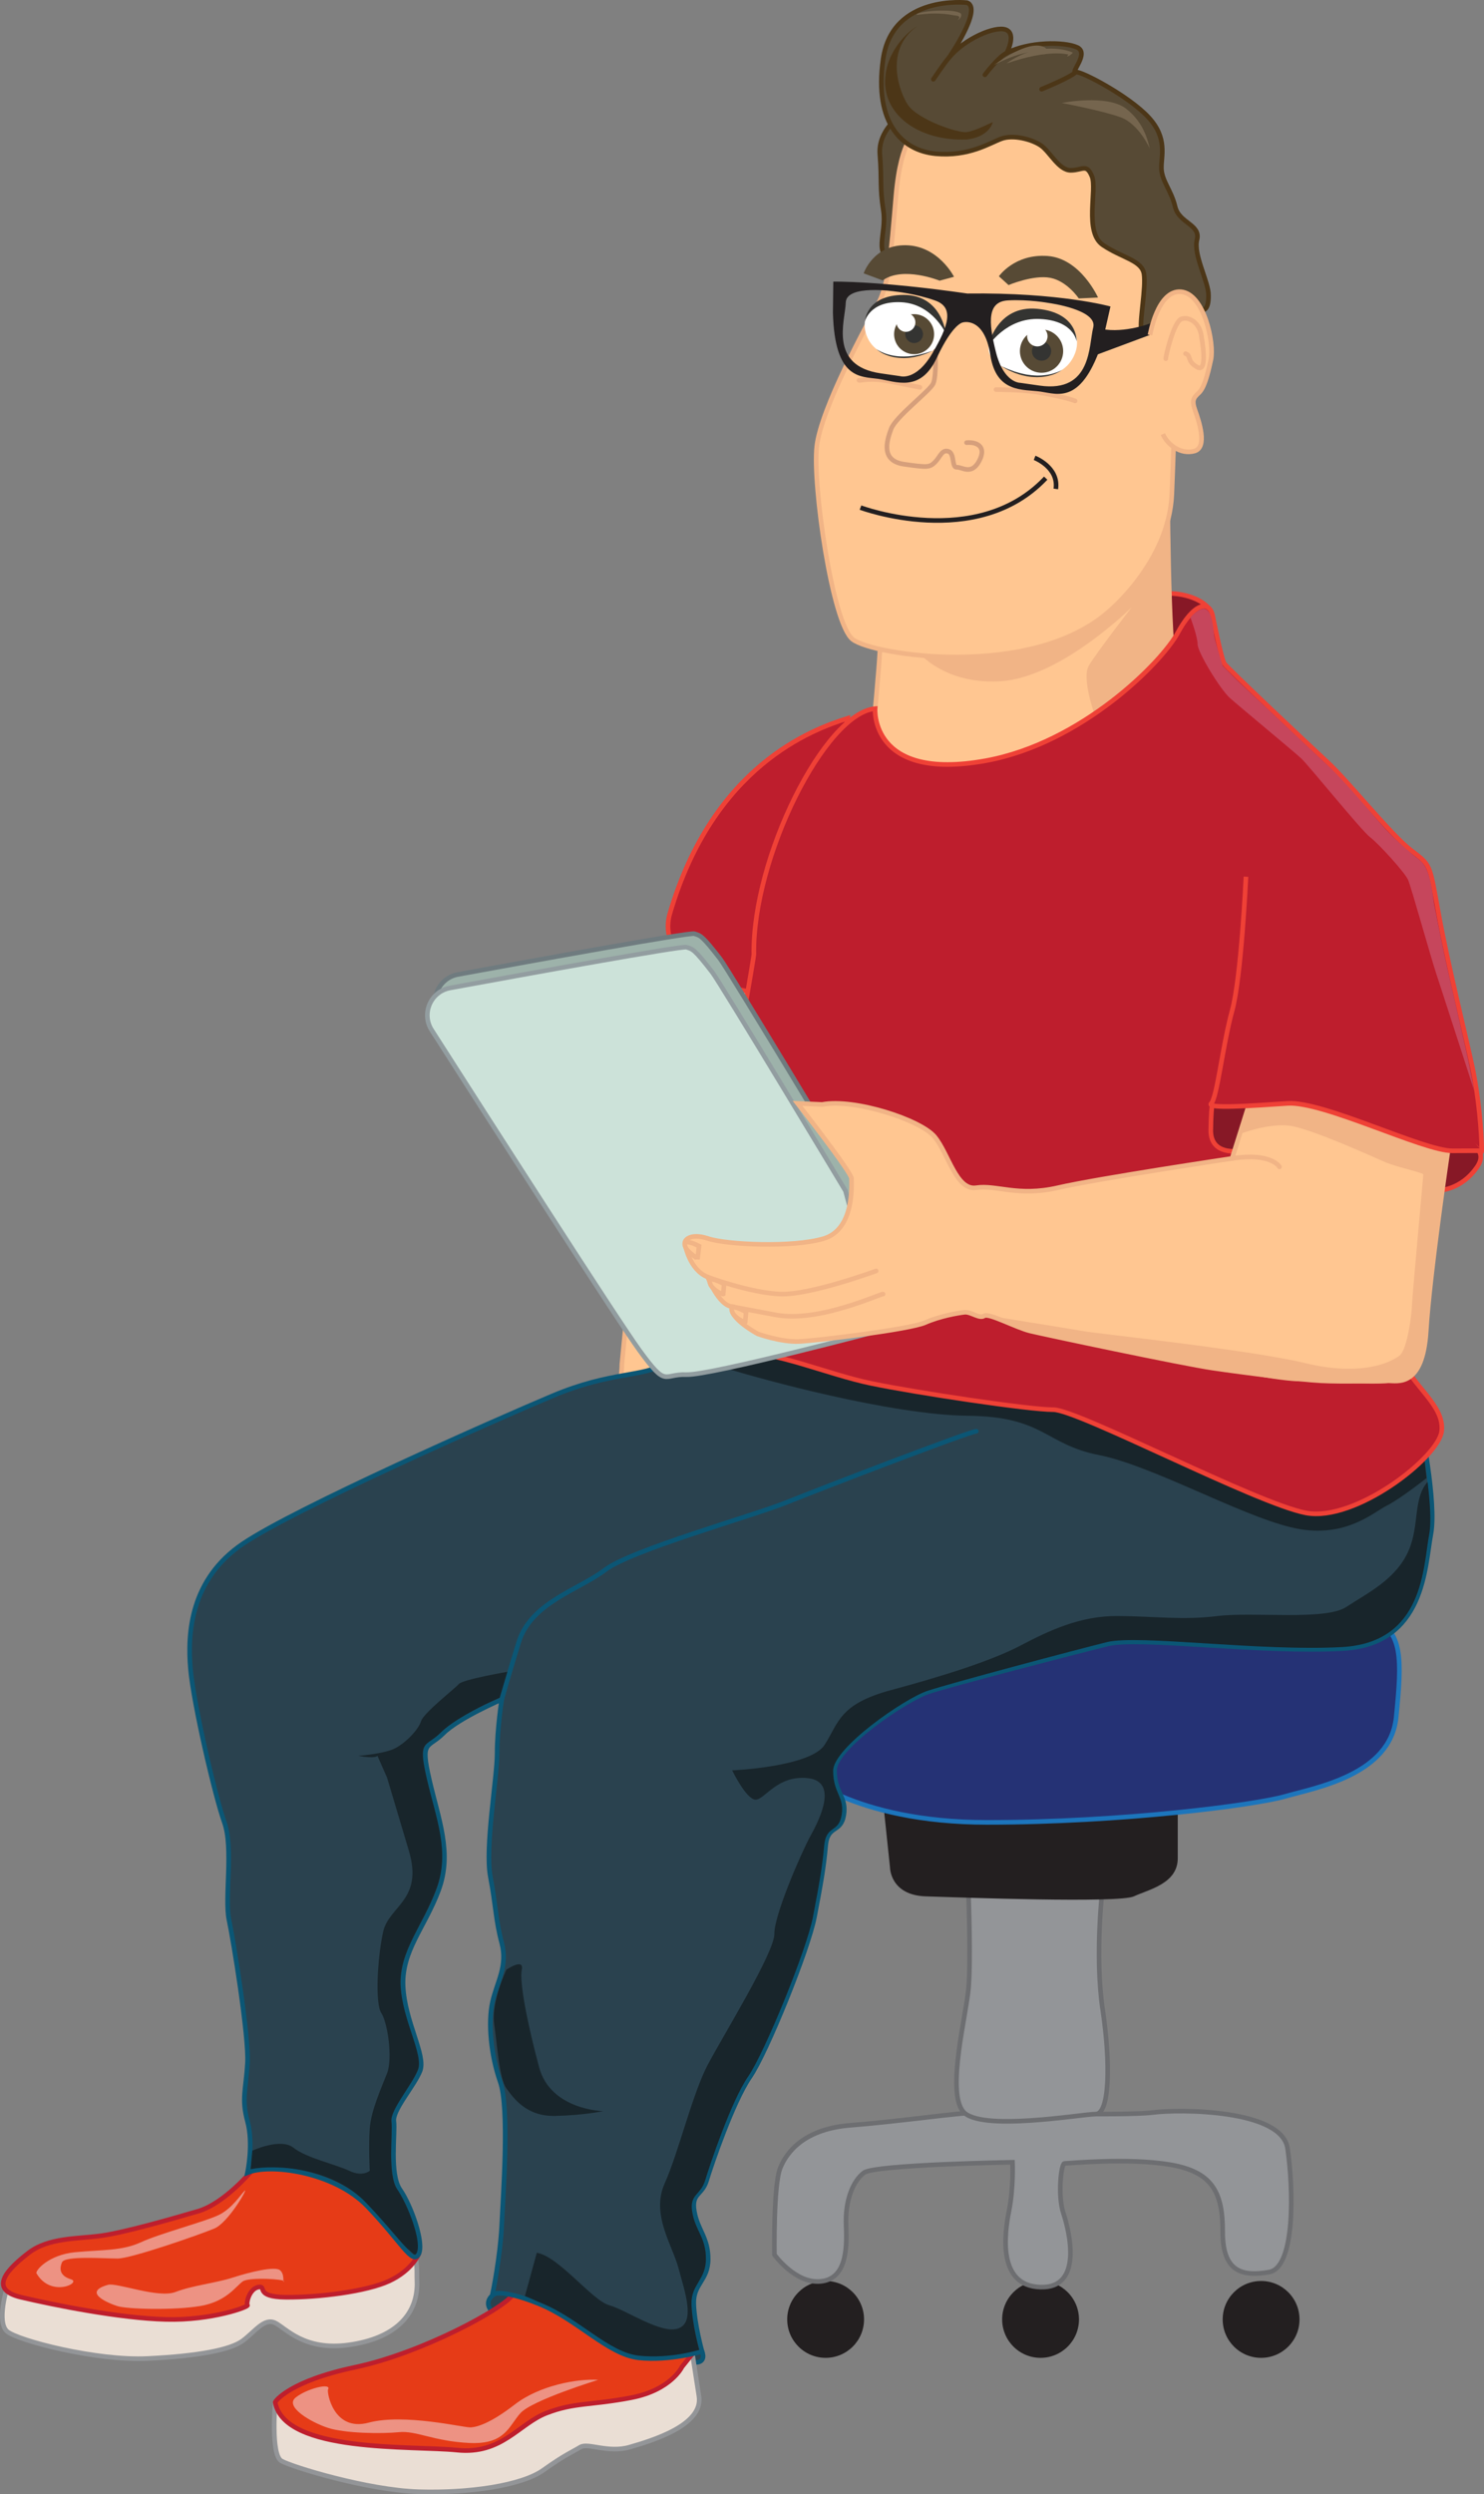 <?xml version="1.0" encoding="utf-8"?>
<!-- Generator: Adobe Illustrator 19.0.0, SVG Export Plug-In . SVG Version: 6.00 Build 0)  -->
<svg version="1.1" id="Capa_1" xmlns="http://www.w3.org/2000/svg" xmlns:xlink="http://www.w3.org/1999/xlink" x="0px" y="0px"
	 viewBox="0 0 321.994 541" style="enable-background:new 0 0 321.994 541;" xml:space="preserve">
<rect x="0" y="0" width="321.994" height="541" fill="#808080" stroke="none"/>
<style type="text/css">
	.st0{fill:#FFC691;stroke:#F1B486;stroke-miterlimit:10;}
	.st1{fill:#F1B486;}
	.st2{fill:none;stroke:#F1B486;stroke-linecap:round;stroke-linejoin:round;stroke-miterlimit:10;}
	.st3{fill:#BE1E2D;stroke:#EF4136;stroke-miterlimit:10;}
	.st4{fill:#871826;stroke:#EF4136;stroke-miterlimit:10;}
	.st5{fill:#2A424F;stroke:#0B5675;stroke-miterlimit:10;}
	.st6{fill:#574A35;stroke:#4C3617;stroke-miterlimit:10;}
	.st7{fill:#EADED4;stroke:#939598;stroke-miterlimit:10;}
	.st8{fill:#574A35;}
	.st9{fill:#231F20;}
	.st10{fill:#939598;stroke:#6D6E71;stroke-miterlimit:10;}
	.st11{fill:#E63B17;stroke:#BE1E2D;stroke-miterlimit:10;}
	.st12{fill:#253275;stroke:#1C75BC;stroke-miterlimit:10;}
	.st13{fill:#18252B;}
	.st14{fill:none;stroke:#0B5675;stroke-linecap:round;stroke-linejoin:round;stroke-miterlimit:10;}
	.st15{fill:#9DB2AA;stroke:#6F7B7F;stroke-miterlimit:10;}
	.st16{fill:#CCE2D9;stroke:#929DA0;stroke-miterlimit:10;}
	.st17{fill:none;stroke:#231F20;stroke-miterlimit:10;}
	.st18{fill:none;stroke:#4C3617;stroke-linecap:round;stroke-linejoin:round;stroke-miterlimit:10;}
	.st19{fill:#FFFFFF;}
	.st20{fill:#343432;}
	.st21{fill:#FFC691;stroke:#F1B486;stroke-linecap:round;stroke-linejoin:round;stroke-miterlimit:10;}
	.st22{fill:none;stroke:#D69F7B;stroke-linecap:round;stroke-linejoin:round;stroke-miterlimit:10;}
	.st23{fill:#75654E;}
	.st24{fill:#4C3617;}
	.st25{fill:#C6465C;}
	.st26{fill:#ED9283;}
</style>
<g id="XMLID_154_">
	<g id="XMLID_1_">
		<path id="XMLID_11_" class="st0" d="M139.253,358.731c-0.436-0.83-13.943-9.443-14.438-9.866
			c-0.496-0.423-8.15-3.501-6.389-10.277c1.761-6.776,13.912-36.672,15.204-37.286
			c1.292-0.614,1.31-5.448,1.31-5.448s9.596-102.771,16.936-109.736c7.341-6.965,17.016-20.71,30.414-9.619
			c13.398,11.092,14.183,20.886,8.887,31.504c-5.297,10.618-23.978,76.171-27.471,80.621
			c-3.493,4.449-6.536,14.415-10.767,17.382c0,0,9.793,6.605,4.414,16.297c0,0-3.251,6.853-4.744,5.587
			c0,0,2.039,0.958,4.334,2.621c0,0,4.997-10.587,10.523-9.033c0,0,2.432,10.907-3.91,16.36
			c0,0,0.134,3.537-2.664,5.153c0,0-0.297,4.311-3.743,4.237c0,0-8.683,6.031-12.817,4.518
			c0,0,2.776,3.784,0.284,5.375C142.122,358.711,139.253,358.731,139.253,358.731z"/>
		<path id="XMLID_7_" class="st1" d="M155.586,324.199c0,0,2.747-3.962,1.613-5.734
			c-1.133-1.772-2.621-7.094-5.062-9.166c-2.44-2.072-3.619-3.073-3.619-3.073s3.6-1.61,4.619-2.571
			c1.019-0.961,4.321-8.912,5.404-10.427s3.079-5.299,3.662-6.224c0.583-0.925,2.917-8.125,3.498-8.799
			c0.581-0.674,2.137-4.766,2.137-4.766l1.893,1.607c0,0-3.999,9.475-4.664,10.737
			c-0.665,1.261-8.117,14.873-8.484,15.726c-0.428,0.994-2.554,3.693-2.554,3.693l-1.054,1.016
			c0,0,3.037,2.202,4.06,4.109C158.06,312.232,161.717,317.23,155.586,324.199z"/>
		<path id="XMLID_6_" class="st2" d="M130.385,339.618c0,0,11.534,10.935,13.945,12.127"/>
		<path id="XMLID_5_" class="st2" d="M139.619,337.476c0,0,5.106,7.758,8.792,9.463s10.899-2.483,12.48-3.948"/>
		<path id="XMLID_4_" class="st2" d="M142.137,334.512c0,0,7.642,8.802,9.777,8.303
			c2.135-0.499,9.444-2.369,11.641-4.977"/>
		<path id="XMLID_3_" class="st2" d="M148.9,330.241c0,0,0.719-2.526,4.381-1.129
			c3.662,1.398,5.602,1.335,4.277,3.632"/>
		<path id="XMLID_2_" class="st2" d="M138.218,299.494c0,0-3.655,0.343-4.588,1.808"/>
	</g>
	<path id="XMLID_15_" class="st3" d="M145.333,198.188c-2.029,6.912,3.875,14.366,16.561,16.77
		c12.685,2.404,21.999-59.155,21.999-59.155C176.266,158.221,154.776,166.011,145.333,198.188z"/>
	<path id="XMLID_139_" class="st4" d="M262.712,136.386c0,4.239-4.066,7.675-9.08,7.675c-5.015,0-9.08-3.436-9.08-7.675
		s0-9.365,9.08-7.675C258.647,128.711,264.957,131.487,262.712,136.386z"/>
	<path id="XMLID_138_" class="st5" d="M149.473,508.452c0.163-0.048,2.349,0.408,2.85,1.582
		c0.46,1.078,0.375,2.493-1.651,2.363c-2.027-0.131-2.789-0.131-2.92-1.198
		C147.621,510.13,149.044,508.577,149.473,508.452z"/>
	<ellipse id="XMLID_137_" class="st5" cx="109.917" cy="499.621" rx="3.975" ry="2.729"/>
	<path id="XMLID_73_" class="st6" d="M197.416,23.497c0,0-6.986,3.815-6.51,9.946c0.477,6.131-0.05,6.973,0.763,12.227
		s-2.582,9.88,2.743,10.818c5.325,0.938,11.543-4.303,12.87-5.959S202.49,22,197.416,23.497z"/>
	<path id="XMLID_136_" class="st7" d="M59.714,521.067c0,0-1.003,11.367,1.337,12.704
		c2.34,1.337,18.768,6.352,29.778,6.687s22.377-1.337,27.058-4.681c4.681-3.343,6.352-3.97,8.024-4.994
		c1.672-1.024,6.018,1.358,10.699,0c4.681-1.358,16.048-4.702,15.045-11.054c-1.003-6.352-1.408-9.176-1.408-9.176
		l-14.975-14.474c0,0-20.248,1.912-21.536,1.659c-1.289-0.253-6.873,5.215-6.873,5.215s-13.717,5.887-20.738,8.657
		C79.105,514.38,64.797,519.376,59.714,521.067z"/>
	<path id="XMLID_72_" class="st0" d="M253.413,102.247c-0.191,0.728,0.081,39.477,1.575,43.08
		c1.495,3.602-17.929,28.288-21.572,27.352c-3.643-0.935-45.486,1.587-45.486,1.587s3.416-33.952,2.986-34.785
		s27.806-7.697,28.597-7.749s24.187-9.219,25.18-11.033C245.687,118.887,253.413,102.247,253.413,102.247z"/>
	<path id="XMLID_135_" class="st8" d="M263.131,133.592"/>
	<circle id="XMLID_134_" class="st9" cx="273.63" cy="503.083" r="8.335"/>
	<circle id="XMLID_133_" class="st9" cx="225.78" cy="503.083" r="8.335"/>
	<path id="XMLID_71_" class="st1" d="M253.327,105.461c0,0,0.14,36.481,1.185,37.253
		c1.045,0.771,0.528,6.12,0.499,6.902c-0.028,0.783-17.484,5.396-17.484,5.396s-2.884-7.871-1.285-10.605
		c1.599-2.735,9.324-12.721,9.324-12.721s-15.472,15.453-28.729,16.093c-13.258,0.64-18.154-7.353-19.346-7.665
		s6.296-7.712,6.296-7.712s23-7.047,23.899-7.518C228.584,124.414,253.327,105.461,253.327,105.461z"/>
	<circle id="XMLID_132_" class="st9" cx="179.142" cy="503.083" r="8.335"/>
	<path id="XMLID_131_" class="st10" d="M168.036,489.055c0,0-0.251-15.045,1.254-18.806
		c1.504-3.761,5.516-8.525,15.296-9.278c9.779-0.752,23.821-2.758,27.331-2.758c3.51,0,32.346,0.752,38.114,0
		c5.767-0.752,28.084-0.752,29.337,7.773c1.254,8.525,1.755,25.827-4.012,26.83c-5.767,1.003-10.092,0-10.061-8.776
		c0.031-8.776-2.477-13.039-11.503-14.543c-9.027-1.504-22.066-0.251-22.818-0.251
		c-0.752,0-1.504,7.021-0.251,10.782c1.254,3.761,4.405,16.299-4.944,16.048
		c-9.349-0.251-7.844-11.534-6.841-16.549s0.752-10.531,0.752-10.531s-29.824,0.501-32.214,2.257
		c-2.389,1.755-4.145,6.018-3.894,11.534s-0.149,11.563-5.591,12.05
		C172.55,495.324,168.036,489.055,168.036,489.055z"/>
	<path id="XMLID_130_" class="st10" d="M210.162,411.574c0,0,0.501,13.54,0,19.558
		c-0.501,6.018-4.764,22.208-1.254,26.776c3.51,4.568,25.827,0.645,28.837,0.639s3.259-10.965,1.504-22.7
		s0-26.529,0-26.529S210.01,406.066,210.162,411.574z"/>
	<path id="XMLID_129_" class="st9" d="M191.607,390.762l1.504,14.293c0,0,0,6.018,7.773,6.269
		c7.773,0.251,41.875,1.504,45.135,0c3.26-1.504,9.528-2.758,9.528-8.275s0-12.287,0-12.287l-31.608-6.77
		L191.607,390.762z"/>
	<path id="XMLID_128_" class="st7" d="M1.54,496.079c0,0-2.34,7.602,0,9.608s19.391,6.408,30.424,5.879
		c11.033-0.529,18.054-1.867,20.729-3.873s4.681-5.023,7.021-3.849c2.34,1.174,6.269,6.106,15.965,4.768
		c9.696-1.337,15.12-6.352,14.792-13.874c-0.106-2.419,0.336-4.598-1.429-7.597
		c-1.949-3.313-9.018-1.973-10.271-2.182c-2.006-0.334-25.409,3.009-26.412,3.009c-1.003,0-31.093,8.111-31.093,8.111
		H1.54z"/>
	<path id="XMLID_127_" class="st11" d="M147.977,513.377c0,0-2.34,5.015-11.033,6.687
		c-8.693,1.672-12.37,1.003-18.388,3.343c-6.018,2.34-9.696,9.027-19.391,8.024
		c-9.691-1.002-37.417,0.667-39.448-10.347c-0.002-0.01-0.021-0.009-0.02-0.019
		c0.014-0.205,3.014-4.57,17.336-7.601c14.69-3.109,32.437-12.863,34.138-15.669
		c1.701-2.806,8.92,4.208,14.446,5.288s9.165,8.29,13.689,7.704c5.263-0.681,10.941-0.234,10.941-0.234
		L147.977,513.377z"/>
	<path id="XMLID_126_" class="st11" d="M54.492,470.972c0,0-5.811,6.966-11.494,8.638
		c-5.684,1.672-16.048,4.634-21.063,5.326s-11.367,0.358-15.713,3.701c-4.346,3.343-9.027,7.905-1.672,9.636
		s21.397,4.545,31.427,4.81s18.054-2.744,17.72-3.079c-0.334-0.334,0.334-3.503,2.34-3.925
		c2.006-0.422-1.003,2.134,6.018,2.193s17.45-1.217,22.4-3.525c4.95-2.308,6.352-5.777,6.352-5.777
		s-13.521-15.271-20.73-17.021C60.089,468.284,54.492,470.972,54.492,470.972z"/>
	<path id="XMLID_125_" class="st12" d="M173.051,383.992c0,0,11.785,11.284,41.123,11.284s58.173-3.761,64.693-5.642
		c6.519-1.881,22.818-4.639,24.072-17.176s1.504-18.806-5.266-21.314c-6.77-2.507-93.278,3.26-93.278,3.26
		L173.051,383.992z"/>
	<path id="XMLID_124_" class="st5" d="M308.121,308.433c0,0,3.678,17.385,2.34,24.406s-1.337,23.737-19.057,24.74
		c-17.72,1.003-44.28-2.675-51.059-1.003c-6.78,1.672-33.86,8.693-38.875,10.364
		c-5.015,1.672-20.402,12.093-20.394,17.051c0.008,4.958,2.675,5.684,2.006,9.696
		c-0.669,4.012-3.533,2.006-3.939,6.687c-0.407,4.681-1.075,8.358-2.413,15.379
		c-1.337,7.021-10.364,29.421-14.042,34.77c-3.678,5.349-8.358,19.057-9.361,22.4s-3.343,2.675-2.675,6.687
		c0.669,4.012,3.009,5.684,3.009,10.364c0,4.681-3.245,5.349-3.127,9.696s1.79,10.364,1.79,10.364
		s-7.021,2.099-13.707,1.384s-13.373-8.405-21.731-11.748c-8.358-3.343-10.03-2.006-10.03-2.006
		s1.672-8.024,2.006-15.045c0.334-7.021,1.672-25.409-0.334-31.093c-2.006-5.684-2.675-12.838-1.672-17.285
		c1.003-4.447,3.343-7.79,2.006-12.805c-1.337-5.015-1.256-8.024-2.467-14.376s1.464-21.397,1.464-26.746
		s1.003-11.701,1.003-11.701s-9.361,4.012-12.704,7.355s-5.015,1.337-3.009,10.03
		c2.006,8.693,5.015,15.909,2.006,24.002c-3.009,8.094-8.024,13.109-7.69,20.798
		c0.334,7.69,5.015,15.045,3.678,18.388c-1.337,3.343-6.018,8.494-5.684,10.934
		c0.334,2.44-1.003,11.467,1.337,14.81s5.349,11.702,4.012,14.042c-1.337,2.34-3.678-2.675-11.033-10.364
		c-7.355-7.69-21.397-9.361-26.078-7.355c0,0,1.337-6.217,0-11.132c-1.337-4.915-0.334-6.921,0-12.605
		c0.334-5.684-3.009-26.412-4.012-31.093c-1.003-4.681,1.003-15.546-1.003-21.146c-2.006-5.6-6.687-25.66-7.355-33.349
		c-0.669-7.69,0-19.391,11.367-27.081c11.367-7.69,54.496-26.746,67.2-32.096
		c12.704-5.349,19.726-4.012,24.406-7.021s16.716-7.021,18.054-7.021c1.337,0,66.532,8.024,66.532,8.024
		s59.176,18.723,62.52,20.06C294.748,318.129,308.121,308.433,308.121,308.433z"/>
	<path id="XMLID_123_" class="st13" d="M308.713,313.397l0.812,7.2c0,0-5.646,4.488-8.648,5.989
		c-3.002,1.501-9.34,7.506-20.849,4.67c-11.508-2.835-29.997-13.343-41.685-15.678s-11.774-8.339-28.41-8.506
		c-16.636-0.167-45.176-8.059-51.428-10.007c-6.252-1.948-11.409-5.671-10.909-6.171s18.347-8.506,18.847-8.506
		c0.5,0,47.816,11.508,47.816,11.508l49.977,20.015c0,0,26.132,1.334,26.633,1.167
		C291.371,314.911,308.713,313.397,308.713,313.397z"/>
	<path id="XMLID_122_" class="st14" d="M211.834,310.439c-1.337,0-33.576,12.37-41.027,15.379
		s-33.863,10.364-39.547,14.71c-5.684,4.346-16.048,7.021-18.723,15.713c-2.675,8.693-3.678,12.37-3.678,12.37"
		/>
	<path id="XMLID_13_" class="st3" d="M263.131,133.592c0,0,1.861,9.348,2.53,10.351
		c0.669,1.003,18.054,17.385,22.4,21.397s13.707,15.713,18.054,19.057c4.346,3.343,4.012,2.675,6.018,13.707
		c2.006,11.033,6.018,27.081,7.355,33.433c1.337,6.352,2.006,14.042,2.006,18.054s-29.181-8.024-29.181-8.024
		s8.512,45.803,11.325,52.49c2.812,6.687,9.833,10.699,9.165,16.382c-0.669,5.684-18.723,19.726-29.421,17.72
		c-10.698-2.006-49.481-22.4-54.83-22.4c-5.349,0-29.755-3.678-39.451-5.684
		c-9.696-2.006-20.729-7.021-28.752-6.687c-8.024,0.334-9.696-12.036-9.696-12.036s12.935-73.283,12.918-74.341
		c-0.334-20.953,15.446-52.326,26.301-53.302c0,0-1.098,15.838,23.969,11.296
		c20.933-3.792,38.281-21.397,41.708-27.749C258.974,130.904,262.376,129.977,263.131,133.592z"/>
	<path id="XMLID_70_" class="st0" d="M199.272,27.952c-0.351,0.665-3.774,1.584-4.884,14.597
		s-1.504,19.036-3.919,23.503c-2.415,4.466-12.323,22.548-13.252,30.775s3.342,38.368,7.787,41.848
		c4.446,3.481,38.657,8.721,55.446-5.911c0,0,13.2-10.77,13.815-25.627c0.615-14.858,0.729-24.468,0.729-24.468
		s5.175-23.675-6.376-34.961c-11.551-11.286-12.854-23.379-16.221-24.623
		C229.029,21.841,201.53,23.68,199.272,27.952z"/>
	<path id="XMLID_121_" class="st4" d="M312.032,258.215l1.272-12.248c0,0,10.79,1.755,7.279,7.021
		S312.032,258.215,312.032,258.215z"/>
	<path id="XMLID_120_" class="st4" d="M269.088,249.615c0,0-6.482,1.212-6.376-4.538c0.107-5.75,0.249-8.525,3.187-8.776
		s6.197,1.921,6.574,3.468s-1.881,9.846-1.881,9.846H269.088z"/>
	<path id="XMLID_14_" class="st15" d="M95.375,220.518c-2.305-3.602-0.226-8.386,3.98-9.158
		c16.446-3.018,50.285-9.166,51.296-8.84c1.337,0.431,1.659,0.339,5.6,5.446
		c1.815,2.352,28.899,47.408,28.899,47.408l8.101,30.13c0,0-37.426,9.916-42.601,9.723
		c-5.175-0.193-4.179,3.009-10.197-5.266C135.669,283.381,106.941,238.589,95.375,220.518z"/>
	<path id="XMLID_19_" class="st16" d="M93.676,223.446c-2.305-3.602-0.226-8.386,3.98-9.158
		c16.446-3.018,50.285-9.166,51.296-8.84c1.337,0.431,1.659,0.339,5.6,5.446
		c1.815,2.352,28.899,47.408,28.899,47.408l8.101,30.13c0,0-37.426,9.916-42.601,9.723
		c-5.175-0.193-4.179,3.009-10.197-5.266C133.969,286.309,105.242,241.517,93.676,223.446z"/>
	<path id="XMLID_119_" class="st0" d="M271.01,239.561l-3.678,11.702c0,0-29.087,4.346-37.779,6.352
		s-13.373-0.669-17.72,0c-4.346,0.669-6.018-7.355-9.027-11.033s-17.385-8.358-24.406-7.021l-5.349-0.234
		c0,0,11.702,14.944,11.702,16.281c0,1.337,0.669,11.033-6.018,13.039s-21.063,1.337-25.075,0
		c-4.012-1.337-5.419,0.478-5.015,1.266c0,0,0.93,5.521,4.922,7.083c0,0,2.305,6.103,5.293,6.422
		c-0.878,2.438,5.554,5.901,5.554,5.901s5.033,1.822,8.938,1.649s23.951-2.603,27.335-4.079
		c3.384-1.475,7.143-2.083,8.561-2.256s3.24,1.475,4.282,0.781c1.041-0.694,6.911,2.541,10.046,3.293
		c3.134,0.752,32.722,7.021,39.493,8.024c6.77,1.003,18.806,2.507,23.57,2.758c4.764,0.251,12.537,0,14.543,0
		s7.522,1.504,8.275-10.782c0.752-12.287,4.756-39.339,4.756-39.339S290.736,239.06,271.01,239.561z"/>
	<path id="XMLID_118_" class="st2" d="M277.613,253.101c0,0-1.674-3.155-10.281-1.839"/>
	<path id="XMLID_117_" class="st1" d="M268.997,245.967c0,0,6.185-2.442,10.938-1.774
		c4.753,0.668,18.271,6.884,20.648,7.898c2.377,1.014,8.244,2.277,8.244,2.648c0,0.371-2.461,26.921-2.461,28.355
		c0,1.434-0.945,9.625-2.729,10.962s-7.969,4.582-20.339,1.622c-12.37-2.959-44.466-6.303-48.311-6.971
		c-3.845-0.669-20.726-3.366-20.726-3.366s8.552,3.232,13.392,4.267c4.841,1.034,28.096,5.94,32.762,6.677
		c4.667,0.737,17.533,3.427,21.878,3.316c4.346-0.112,17.903,1.196,20.896,0.003
		c2.993-1.192,4.905-1.742,5.637-7.052c0.732-5.31,1.265-16.599,1.927-19.633
		c0.662-3.034,2.641-17.87,2.921-19.818c0.28-1.948,0.54-3.733,0.54-3.733l-34.093-12.148l-9.027,1.003
		L268.997,245.967z"/>
	<path id="XMLID_116_" class="st3" d="M321.494,249.591c0,0,0,0-6.337,0.024c-6.337,0.024-28.015-10.806-35.788-10.288
		c-7.773,0.519-17.803,1.237-16.549,0s2.507-12.805,4.513-20.077c2.006-7.272,3.009-29.087,3.009-29.087"/>
	<path id="XMLID_115_" class="st2" d="M190.102,275.669c0,0-14.293,5.266-20.812,5.015
		c-6.519-0.251-15.723-3.687-15.723-3.687"/>
	<path id="XMLID_114_" class="st2" d="M191.607,280.692c-0.251-0.259-13.893,6.284-23.32,4.505
		c-9.427-1.779-9.427-1.779-9.427-1.779"/>
	<path id="XMLID_69_" class="st17" d="M186.71,110.096c0,0,25.241,9.453,40.182-6.386"/>
	<path id="XMLID_68_" class="st2" d="M199.595,84.008c0,0-1.627-0.328-6.392-1.265c-4.765-0.937-6.58-0.074-6.822-0.264"
		/>
	<path id="XMLID_67_" class="st17" d="M224.485,99.311c0,0,5.282,2.026,4.604,6.741"/>
	<path id="XMLID_66_" class="st2" d="M216.106,84.497c0,0,5.465,0.012,8.584,0.508c3.119,0.496,7.136,1.351,8.576,1.957
		"/>
	<path id="XMLID_65_" class="st6" d="M209.816,0.578c0,0-16.178-1.834-18.199,12.232
		c-2.021,14.065,4.261,19.876,11.405,20.534c7.145,0.658,11.613-2.258,14.207-3.235
		c2.594-0.977,6.75,0.111,8.69,1.494c1.94,1.383,3.826,5.335,6.402,5.337c2.576,0.002,3.414-1.557,4.599,1.293
		c1.185,2.851-1.74,12.112,2.397,14.915c4.137,2.803,8.482,3.305,8.909,6.311s-0.918,9.807-0.611,11.937
		l2.199-0.788c0,0,3.05-6.418,5.038-6.124s7.459,6.472,7.369-0.352c0.101-2.895-3.343-8.816-2.499-12.13
		c0.844-3.314-3.897-3.586-4.736-7.142s-2.881-5.567-2.982-8.281c-0.101-2.714,1.433-6.558-2.815-11.148
		c-4.248-4.59-14.515-9.992-15.769-9.804s3.043-4.103,0.279-5.359s-10.493-1.262-15.27,1.242
		c0,0,2.185-4.103-0.133-5.05s-9.122,2.002-12.406,6.07C205.891,12.53,213.319,1.818,209.816,0.578z"/>
	<path id="XMLID_64_" class="st18" d="M202.52,17.199c0,0,2.406-3.607,3.37-4.669"/>
	<path id="XMLID_63_" class="st18" d="M213.703,16.229c0,0,2.966-3.952,4.727-4.72"/>
	<path id="XMLID_62_" class="st18" d="M225.999,19.345c0,0,6.27-2.535,7.422-3.719"/>
	<g id="XMLID_38_">
		<g id="XMLID_55_">
			<g id="XMLID_59_">
				<path id="XMLID_214_" class="st19" d="M204.452,69.927c1.086,1.962,1.224,4.039-1.075,5.559
					c-4.668,3.084-13.645,3.265-15.527-3.276c-1.126-3.915,1.783-6.992,5.358-7.829
					C197.94,63.272,202.086,65.652,204.452,69.927z"/>
			</g>
			<g id="XMLID_56_">
				<path id="XMLID_212_" class="st19" d="M215.59,72.565c-1.369,2.002-1.729,4.223,0.591,6.093
					c4.711,3.796,14.356,4.906,17.049-1.944c1.612-4.099-1.207-7.709-4.969-8.975
					C223.279,66.064,218.574,68.204,215.59,72.565z"/>
			</g>
		</g>
		<g id="XMLID_51_">
			<circle id="XMLID_54_" class="st8" cx="198.34" cy="72.483" r="4.341"/>
			<circle id="XMLID_53_" class="st20" cx="198.34" cy="72.483" r="1.927"/>
			<circle id="XMLID_52_" class="st19" cx="196.572" cy="69.929" r="2.045"/>
		</g>
		<g id="XMLID_47_">
			<circle id="XMLID_50_" class="st8" cx="225.991" cy="76.159" r="4.694"/>
			<circle id="XMLID_49_" class="st20" cx="225.991" cy="76.159" r="2.083"/>
			<circle id="XMLID_48_" class="st19" cx="225.079" cy="72.926" r="2.212"/>
		</g>
		<path id="XMLID_46_" class="st20" d="M187.664,69.72c0,0,0.997-4.471,7.819-4.17
			c6.822,0.302,9.737,6.792,9.737,6.792s-0.873-8.382-9.118-8.372C187.857,63.98,187.664,69.72,187.664,69.72z"/>
		<path id="XMLID_45_" class="st20" d="M233.592,74.033c0,0-0.543-4.474-7.918-4.844
			c-7.375-0.371-11.249,5.878-11.249,5.878s1.795-8.934,10.669-8.083C233.969,67.835,233.592,74.033,233.592,74.033
			z"/>
		<g id="XMLID_42_">
			<path id="XMLID_207_" class="st20" d="M190.142,75.706c0,0,0.649,0.483,1.76,0.907
				c0.281,0.095,0.578,0.217,0.909,0.295c0.326,0.095,0.675,0.167,1.038,0.234c0.724,0.143,1.513,0.197,2.3,0.186
				c0.393-0.022,0.789-0.003,1.174-0.056c0.385-0.052,0.768-0.07,1.131-0.148
				c0.365-0.068,0.717-0.135,1.051-0.197c0.329-0.087,0.641-0.17,0.928-0.246c0.581-0.136,1.043-0.326,1.378-0.425
				c0.334-0.106,0.524-0.166,0.524-0.166s-0.182,0.083-0.5,0.229c-0.326,0.126-0.766,0.381-1.345,0.548
				c-0.286,0.094-0.597,0.197-0.924,0.305c-0.337,0.079-0.692,0.162-1.06,0.248
				c-0.368,0.086-0.76,0.113-1.153,0.174c-0.393,0.062-0.8,0.052-1.203,0.08
				c-0.809-0.005-1.619-0.077-2.361-0.238c-0.373-0.07-0.726-0.172-1.054-0.288
				c-0.333-0.099-0.631-0.243-0.91-0.356C190.722,76.278,190.142,75.706,190.142,75.706z"/>
		</g>
		<g id="XMLID_39_">
			<path id="XMLID_148_" class="st20" d="M230.404,80.245c0,0-0.683,0.557-1.924,0.996
				c-0.312,0.094-0.648,0.217-1.016,0.29c-0.365,0.091-0.755,0.165-1.164,0.203
				c-0.406,0.065-0.832,0.049-1.262,0.078c-0.429-0.017-0.869-0.019-1.304-0.063
				c-0.431-0.072-0.87-0.102-1.287-0.209c-0.416-0.105-0.836-0.174-1.223-0.304
				c-0.387-0.13-0.761-0.256-1.116-0.375c-0.342-0.15-0.666-0.292-0.964-0.422
				c-0.606-0.239-1.054-0.559-1.392-0.727c-0.328-0.189-0.515-0.297-0.515-0.297s0.199,0.085,0.548,0.232
				c0.35,0.141,0.828,0.393,1.44,0.599c0.302,0.112,0.628,0.232,0.974,0.36c0.353,0.102,0.726,0.209,1.112,0.32
				c0.382,0.12,0.794,0.179,1.203,0.274c0.409,0.097,0.837,0.116,1.258,0.18
				c0.422,0.051,0.849,0.061,1.267,0.086c0.418-0.021,0.833,0.004,1.228-0.052
				c0.398-0.035,0.781-0.077,1.141-0.147c0.364-0.05,0.697-0.151,1.008-0.225
				c0.615-0.179,1.118-0.367,1.46-0.525C230.218,80.356,230.404,80.245,230.404,80.245z"/>
		</g>
	</g>
	<path id="XMLID_37_" class="st9" d="M239.034,71.351c-0.134,0.833-1.528,5.765-1.528,5.765l12.018-4.478l0.373-2.596
		C249.897,70.042,244.06,72.357,239.034,71.351z"/>
	<g id="XMLID_34_">
		<path id="XMLID_36_" class="st0" d="M249.522,72.652c0,0,1.659-9.76,6.69-9.375
			c5.031,0.385,7.29,11.138,6.531,14.71s-1.499,6.165-2.634,7.229c-1.135,1.064-1.581,1.613-0.793,3.812
			c0.788,2.199,2.776,8.006-0.162,8.811c-2.938,0.805-5.822-1.327-6.833-3.681"/>
		<path id="XMLID_35_" class="st21" d="M252.953,77.807c-0.051-0.498,1.71-8.062,3.418-8.632
			c1.708-0.57,4.077,0.875,4.349,4.104c0,0,1.471,7.696-0.915,6.372c-2.386-1.325-1.266-2.511-2.57-2.946"/>
	</g>
	<path id="XMLID_113_" class="st0" d="M154.166,278.639c-1.099-2.477,2.948-0.126,2.948-0.126l-0.191,2.162
		C156.715,280.789,154.802,279.91,154.166,278.639z"/>
	<path id="XMLID_112_" class="st0" d="M148.768,270.599c-1.099-2.477,2.911-0.313,2.911-0.313l-0.336,2.853
		C151.317,272.749,149.404,271.87,148.768,270.599z"/>
	<path id="XMLID_111_" class="st0" d="M158.936,284.692c-1.099-2.477,2.948-0.126,2.948-0.126l-0.191,2.162
		C161.485,286.842,159.572,285.964,158.936,284.692z"/>
	<path id="XMLID_33_" class="st22" d="M209.724,96.013c2.113-0.187,4.431,0.759,2.745,3.953
		c-1.686,3.193-3.745,1.302-4.87,1.386s-0.419-3.005-1.827-3.453c-1.408-0.448-1.77,1.218-2.915,2.358
		c-1.145,1.14-1.639,1.16-6.691,0.434s-3.823-4.966-2.825-7.645s8.423-8.238,9.145-9.851s0.471-7.036,0.471-7.036
		"/>
	<path id="XMLID_29_" class="st9" d="M209.88,63.666c-19.292-2.772-29.076-2.581-29.076-2.581l-0.08,6.73
		c0.385,14.601,5.998,13.812,9.821,14.361c3.824,0.549,9.135,3.086,12.717-4.559
		c3.582-7.646,5.718-7.694,5.718-7.694s4.611-1.28,5.895,7.065c1.285,8.344,7.096,7.405,10.919,7.955
		c3.823,0.549,8.987,2.888,13.467-11.015l1.686-7.45C240.949,66.476,230.006,63.405,209.88,63.666z
		 M202.263,76.699c-3.539,6.006-6.948,4.89-6.948,4.89l-4.195-0.603c-11.365-1.633-7.736-11.372-7.608-15.369
		c0.128-3.998,10.694-2.39,10.694-2.39s4.571,0.479,8.73,1.967C207.093,66.685,205.803,70.694,202.263,76.699z
		 M237.207,71.034c-1.002,3.871-0.262,14.238-11.627,12.605l-4.195-0.603c0,0-3.586,0.11-5.291-6.649
		c-1.706-6.759-1.815-10.969,2.595-11.228c4.41-0.257,8.931,0.57,8.931,0.57S238.21,67.162,237.207,71.034z"/>
	<path id="XMLID_27_" class="st8" d="M203.881,60.879c0,0-7.94-3.228-12.365-0.06l-4.124-1.533
		c0,0,2.084-6.211,9.159-6.093c7.075,0.118,10.447,6.843,10.447,6.843L203.881,60.879z"/>
	<path id="XMLID_23_" class="st8" d="M218.831,61.829c0,0,5.402-2.275,9.068-1.565c3.666,0.71,6.171,4.473,6.171,4.473
		l4.176-0.198c0,0-3.784-8.491-10.947-9.013s-10.561,4.398-10.561,4.398L218.831,61.829z"/>
	<path id="XMLID_22_" class="st23" d="M230.373,22.333c0,0,9.799-1.976,13.981,1.255
		c4.181,3.231,4.829,7.685,5.143,8.681c0,0-2.326-5.371-6.377-6.839C239.068,23.963,230.373,22.333,230.373,22.333z"
		/>
	<path id="XMLID_16_" class="st23" d="M215.645,14.128c6.609-4.75,9.89-4.712,11.261-3.695
		c0,0,0.446,0.753-0.503,1.527c0,0,0.822-1.043-0.4-0.942C224.782,11.12,221.049,11.188,215.645,14.128z"/>
	<path id="XMLID_12_" class="st23" d="M198.895,3.244c-0.154-0.876,8.466-1.501,9.63-0.252
		c0,0,0.302,0.822-0.771,1.411c0,0,0.997-0.876-0.223-0.998C206.312,3.282,204.126,2.523,198.895,3.244z"/>
	<path id="XMLID_10_" class="st24" d="M215.411,26.51c-0.21-0.027-3.732,1.91-5.693,2.14
		c-1.961,0.23-10.591-2.73-12.733-5.916c-1.664-2.474-5.338-11.634,1.912-16.994
		c-0.055,0.031-0.102,0.055-0.172,0.099c-1.513,0.956-6.462,5.061-6.672,11.56
		c-0.243,7.505,7.164,13.201,17.673,12.864C214.136,29.751,215.213,27.27,215.411,26.51z"/>
	<path id="XMLID_9_" class="st23" d="M218.359,13.777c7.211-5.161,13.975-2.704,14.416-2.327
		c0,0-0.525,0.551-0.997,0.748c-0.472,0.197,0.043-0.358,0.043-0.358S227.731,10.539,218.359,13.777z"/>
	<path id="XMLID_110_" class="st25" d="M258.299,133.936c0,0,1.549,4.119,1.549,5.815c0,1.696,4.862,9.725,7.011,11.647
		c2.148,1.922,13.909,11.647,15.492,13.117c1.583,1.47,13.004,15.605,14.926,17.075
		c1.922,1.47,7.576,7.689,8.255,9.272c0.678,1.583,4.975,16.962,6.106,20.354
		c1.131,3.392,8.177,25.209,8.177,25.209s-0.474-2.967-1.358-6.986c-1.731-7.867-4.541-19.841-4.99-22.012
		c-0.678-3.279-1.771-8.553-2.29-11.266c-0.249-1.3-0.619-6.676-2.423-8.888
		c-0.543-0.666-1.28-1.118-2.384-2.051c-4.716-3.989-5.981-5.699-7.125-6.931
		c-1.23-1.325-7.173-8.549-11.144-12.253s-18.191-17.107-18.574-17.437c-0.698-0.601-4.242-4.186-4.242-4.186
		s-1.491-4.835-1.774-6.154s-0.277-5.461-1.913-6.127C260.244,131.583,258.299,133.936,258.299,133.936z"/>
	<path id="XMLID_109_" class="st13" d="M138.687,510.956c6.687,0.715,13.03-1.268,13.03-1.268s-1.563-5.554-1.681-9.9
		c-0.118-4.346,3.127-5.179,3.127-9.86c0-4.681-2.288-6.058-2.957-10.07c-0.669-4.012,1.804-3.619,2.807-6.963
		c1.003-3.343,5.623-17.118,9.3-22.467c3.678-5.349,12.738-27.614,14.076-34.635
		c1.337-7.021,2.021-10.704,2.428-15.384c0.407-4.681,3.127-2.701,3.796-6.713
		c0.669-4.012-1.831-4.662-1.838-9.62c-0.008-4.958,15.434-15.651,20.449-17.322c5.015-1.672,32.22-8.917,39-10.589
		c6.78-1.671,33.298,2.082,51.018,1.079c17.72-1.003,17.513-17.354,18.851-24.375
		c0.53-2.784,0.165-7.126-0.34-11.438c-3.173,3.615-1.74,9.256-4.054,14.752
		c-2.675,6.352-9.027,9.361-13.595,12.37s-20.173,1.003-27.865,1.959c-7.692,0.956-13.705,0.047-21.729,0.001
		c-8.024-0.046-14.711,3.055-21.063,6.399c-6.352,3.343-17.051,6.686-28.195,9.695s-11.256,7.021-14.319,11.833
		c-3.062,4.812-20.072,5.552-20.072,5.552s3.075,6.352,5.081,6.352c2.006,0,4.681-5.349,11.292-4.67
		c6.611,0.679,2.75,8.682,0.716,12.347c-2.034,3.666-7.996,17.397-7.929,21.409
		c0.067,4.012-11.1,22.066-14.454,28.418c-3.354,6.352-6.342,19.057-9.351,25.744s1.672,13.373,3.009,18.388
		c1.337,5.015,3.716,11.643,0,13.039c-3.716,1.396-11.367-4.012-15.045-5.015
		c-3.678-1.003-11.033-10.698-15.714-11.367l-2.575,9.393c0.806,0.274,2.483,1.075,3.466,1.468
		C125.717,502.842,132,510.241,138.687,510.956z"/>
	<path id="XMLID_108_" class="st13" d="M109.871,427.228c0,0-3.339,6.956-2.643,11.825
		c0.696,4.869,1.113,11.825,2.643,13.912c1.53,2.087,4.313,6.121,10.573,5.982
		c6.26-0.139,10.434-1.039,10.434-1.039s-11.407-0.213-13.912-9.534c-2.504-9.321-4.313-18.502-3.756-21.145
		S109.871,427.228,109.871,427.228z"/>
	<path id="XMLID_107_" class="st13" d="M110.086,362.616c0,0-9.686,1.669-10.521,2.643
		c-0.835,0.974-7.651,6.26-8.208,8.069c-0.556,1.808-3.2,4.591-5.565,5.843
		c-2.365,1.252-8.069,1.669-8.069,1.669c3.756,0.696,4.173,0,4.173,0l2.087,4.73c0,0,1.53,5.147,4.73,15.859
		c3.2,10.712-4.313,11.964-5.565,17.529c-1.252,5.565-1.808,15.581-0.417,17.668
		c1.391,2.087,2.504,9.877,1.252,13.077c-1.252,3.2-3.478,8.069-3.756,11.964c-0.278,3.895,0,9.177,0,9.177
		s-1.53,1.395-4.452,0c-2.921-1.396-9.321-2.778-12.103-5.004c-2.782-2.226-8.921,0.644-8.921,0.644l-0.36,4.017
		c5.295-1.104,17.702-0.396,25.057,7.293c5.057,5.287,7.727,8.975,9.277,10.217
		c0.705,0.565,1.223,1.462,1.641,0.731c1.337-2.34-1.955-10.722-4.295-14.065
		c-1.999-3.237-0.814-12.058-1.148-14.498c-0.334-2.44,4.404-7.858,5.742-11.201
		c1.337-3.343-3.438-10.831-3.772-18.521c-0.18-7.402,4.79-12.687,7.799-20.78s-0.082-15.201-2.088-23.894
		c-2.006-8.692-0.316-6.65,3.028-9.993c2.561-2.561,8.118-5.425,10.828-6.667l1.954-0.88L110.086,362.616z"/>
	<path id="XMLID_106_" class="st26" d="M71.176,518.29c-0.283,0.522,1.126,9.247,8.818,7.184
		s20.732,1.126,22.139,1.032s4.221-0.844,9.568-4.972c5.347-4.128,13.508-5.628,18.105-5.347
		c0,0-14.353,4.409-16.885,7.223c-2.533,2.814-3.283,6.848-11.069,6.473s-11.538-2.72-15.291-2.345
		c-3.752,0.375-11.698,0.281-15.417-0.938c-3.719-1.22-9.442-4.597-7.003-6.566
		C66.58,518.062,72.02,516.735,71.176,518.29z"/>
	<path id="XMLID_105_" class="st26" d="M7.92,493.092c-0.326-0.56,2.573-4.02,8.361-4.583
		c5.789-0.563,10.13-0.241,14.311-2.171s14.07-4.502,16.964-5.949c2.894-1.447,4.744-4.502,5.548-5.226
		c0.804-0.724-3.538,6.914-6.593,8.201c-3.055,1.286-18.009,6.512-20.984,6.512s-11.417-0.643-12.06,0.804
		s-0.482,2.975,1.93,3.698C17.809,495.102,11.056,498.478,7.92,493.092z"/>
	<path id="XMLID_104_" class="st26" d="M23.437,495.577c1.893-0.535,10.878,3,14.625,1.56
		c3.747-1.44,8.703-1.923,12.45-3.132c3.747-1.209,9.186-2.538,10.274-1.571c1.088,0.967,0.483,2.863,0.846,2.398
		s-7.494-0.986-8.944,0c-1.45,0.986-3.505,4.37-9.186,5.337c-5.681,0.967-15.955,0.725-18.131,0
		S17.877,497.148,23.437,495.577z"/>
</g>
<g id="XMLID_140_">
</g>
<g id="XMLID_142_">
</g>
<g id="XMLID_143_">
</g>
<g id="XMLID_144_">
</g>
<g id="XMLID_145_">
</g>
<g id="XMLID_146_">
</g>
<g id="XMLID_208_">
</g>
<g id="XMLID_209_">
</g>
<g id="XMLID_213_">
</g>
<g id="XMLID_215_">
</g>
<g id="XMLID_216_">
</g>
<g id="XMLID_217_">
</g>
<g id="XMLID_218_">
</g>
<g id="XMLID_219_">
</g>
<g id="XMLID_220_">
</g>
</svg>
